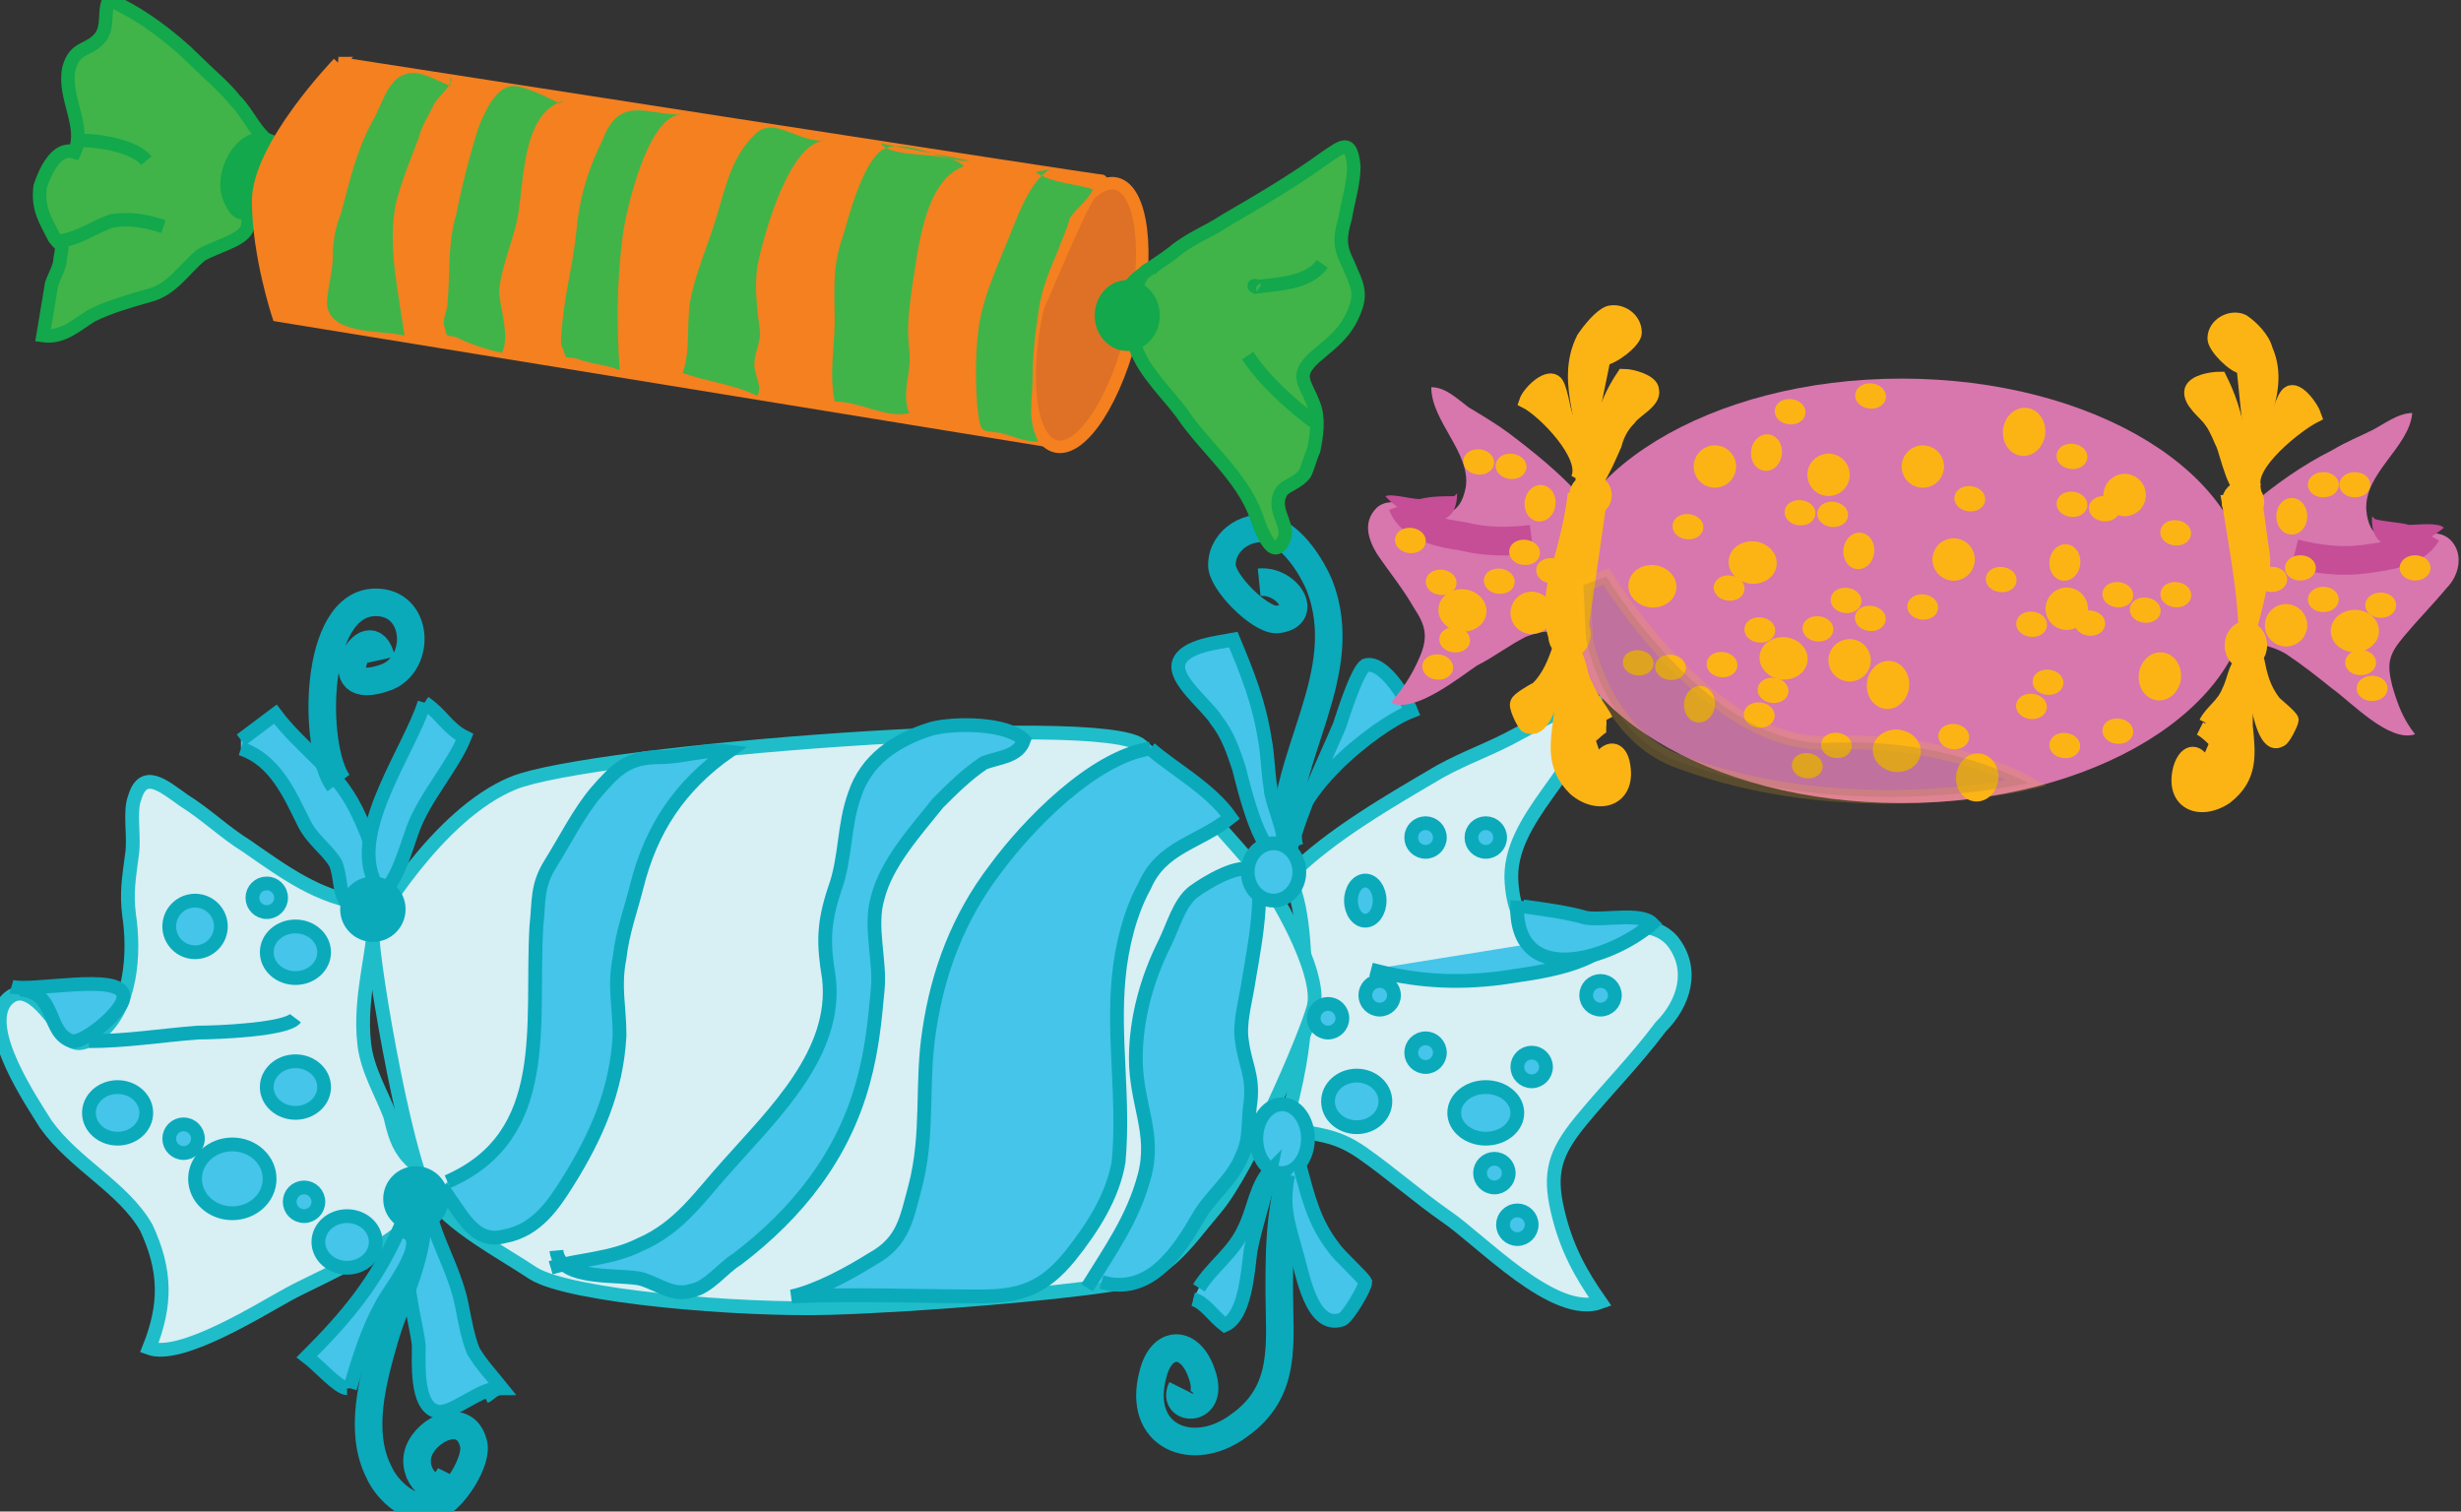 <svg xmlns="http://www.w3.org/2000/svg" version="1.0" viewBox="0 0 85.8 52.7"><rect x="0" y="0" width="85.8" height="52.7" fill="#333333" stroke="none"/><switch><g><path fill="#D8EFF4" stroke="#1FBDC9" stroke-width=".48" d="M12.7 31.5c-1.6-.2-2.8-1.1-4.1-2-.8-.5-1.4-1.1-2.2-1.6-.7-.5-1.4-1.1-1.7-.1-.2.5 0 1.4-.1 2-.1.8-.2 1.3-.1 2.1.2 1.3.1 3.3-1.1 4.2-.9.6-1 .1-1.5-.5-.4-.5-1.1-1.4-1.7-.7-.8 1 .9 3.5 1.4 4.3 1 1.4 2.7 2.2 3.5 3.6.7 1.5.7 2.7.1 4.2 1.1.4 3.8-1.3 4.9-1.9 1.1-.6 5-2.2 4.9-3.7 0-.4-.7-.9-.9-1.2-.3-.4-.4-.9-.5-1.3-.3-.8-.8-1.6-.9-2.5-.2-1.7.4-3.3.4-4.9m31.9-1c1.4-1.4 3.5-2.6 5.2-3.6.9-.5 1.8-.8 2.7-1.3.8-.4 1.7-1.1 2.7-1.1-.3 2.3-3.1 4-2.9 6.3.3 3.8 4.1.3 5.6 2 .8 1 .4 2.2-.4 3C57 37 56 38 55.1 39.1c-.9 1.1-1.1 1.8-.8 3.1.3 1.3.8 2.2 1.5 3.2-1.6.6-4.2-2.2-5.4-3-1-.7-1.9-1.5-2.9-2.2-1-.7-1.6-.6-2.7-.9.4-1.5.7-2.8.7-4.4 0-1.2 0-3.1-.5-4.2"/><path fill="#D8EFF4" stroke="#1FBDC9" stroke-width=".48" d="M13 32.3s2.2-3.9 4.9-5 20.6-2.5 21.9-1.3c1.3 1.2 3.4 3.6 4 4.3.6.7 2.3 3.6 2 4.8-.3 1.1-2.3 5.7-3.4 7-1.1 1.3-1.8 2.5-3.7 2.7-1.9.3-6.5.7-9.7.8-3.2.1-9.1-.4-10.4-1.2-1.2-.8-2.8-1.6-3.7-2.8-.8-1.3-2.1-9-1.9-9.3z"/><path fill="#44C5E9" stroke="#0AAABB" stroke-width=".48" d="M37.9 44.9c.8-1.3 1.6-2.4 2-3.9.4-1.5-.3-2.5-.3-4.1 0-1.4.4-2.8 1-4 .3-.6.5-1.4 1-1.8.4-.3 1.7-1.1 2.1-.7.5.5-.1 3.3-.2 4-.1.6-.3 1.3-.2 1.9.1.8.4 1.2.3 2.1-.1.6 0 1.3-.3 1.9-.3.8-1.1 1.4-1.5 2.1-.7 1.2-1.7 2.8-3.4 2.3"/><path fill="#44C5E9" stroke="#0AAABB" stroke-width=".48" d="M40.1 26.1c-2 .3-4.3 2.7-5.4 4.2-1.3 1.7-2 3.6-2.3 5.6-.3 1.9 0 3.6-.5 5.5-.3 1.1-.4 1.9-1.5 2.5-.8.5-1.9 1.1-2.8 1.3 2.2-.1 4.4 0 6.6 0 1.4 0 2.2-.3 3.1-1.4.8-1 1.5-2.1 1.7-3.3.2-2.2-.2-4.3 0-6.4.1-1.1.4-2.3.9-3.2.6-1.4 1.9-1.5 3-2.4-.7-1-2-1.7-2.8-2.4M19.2 44.2c1-.3 2.1-.3 3.1-.8 1.4-.6 2.1-1.7 3.1-2.8 1.6-1.8 3.8-3.9 3.5-6.5-.2-1.2-.2-1.9.2-3.1.4-1.1.3-2.2.7-3.3.4-1.2 1.4-1.9 2.7-2.3.8-.2 2.6-.2 3.2.4-.2.6-.9.6-1.4.8-.6.4-1.1.9-1.6 1.4-.8 1-1.8 2.1-2.1 3.3-.3 1 .1 2.2 0 3.2-.1 1.1-.2 2.1-.5 3.2-.7 2.6-2.3 4.6-4.4 6.2-.5.3-1 1-1.6 1.1-.6.2-1.1-.2-1.7-.4-.7-.2-2.9.1-3-1m-3.8-2.4c3.7-1.6 2.9-5.5 3.1-8.9.1-.9 0-1.4.5-2.2.5-.8 1-1.8 1.6-2.5.7-.8 1.1-1.2 2.2-1.2.8 0 1.6-.3 2.4-.2-1.7 1.2-2.7 2.7-3.2 4.7-.2.8-.5 1.6-.6 2.5-.2 1 0 1.7 0 2.7-.1 1.9-.8 3.5-1.8 5.1-.5.8-1.1 1.7-2.2 1.9-1.1.3-1.5-.8-2.2-1.7m-7-15.6l1.2-.9c.9 1.2 2.1 1.9 2.8 3.3.5 1 1.4 3.1-.3 3.3-.3-.4-.2-.9-.4-1.4-.3-.5-.8-.8-1.1-1.4-.5-1-1-2.2-2.2-2.6"/><path fill="#44C5E9" stroke="#0AAABB" stroke-width=".48" d="M14.8 24.5c-.5 1.6-2.5 4.3-1.8 6.1.5 1.4 1.2-1.2 1.4-1.7.4-1.1 1.4-2.2 1.8-3.2-.6-.3-.8-.8-1.4-1.2"/><path fill="none" stroke="#0AAABB" stroke-width=".961" d="M13.3 23c-.4-1.8-2.2 1.5.2.6 1.2-.5 1.1-2.6-.4-2.6-2.2 0-2.2 5.1-1.3 6.3"/><circle cx="13" cy="31.7" r=".9" fill="#0AAABB" stroke="#0AAABB" stroke-width=".48"/><circle cx="14.5" cy="41.8" r=".9" fill="#0AAABB" stroke="#0AAABB" stroke-width=".48"/><path fill="#44C5E9" stroke="#0AAABB" stroke-width=".48" d="M17.5 48.4c-.7-.1-1.8 1-2.3.8-.7-.2-.6-1.7-.6-2.3-.1-1-1.1-4.1.5-4.2.3.9.8 1.8 1 2.8.1.5.2 1.1.4 1.6.3.5.6.8 1 1.3-.3 0-.4.2-.6.3m-6.6-13.2c-.3.4-2.7.5-3.4.5-1.3.1-2.5.3-3.8.3m53.4-3.9c-.7 1.3-2.9 1.5-4.2 1.7-1.6.2-3 .1-4.5-.3"/><circle cx="6.8" cy="32.3" r=".9" fill="#44C5E9" stroke="#0AAABB" stroke-width=".48"/><ellipse cx="8.1" cy="41.1" fill="#44C5E9" stroke="#0AAABB" stroke-width=".48" rx="1.3" ry="1.2"/><ellipse cx="10.3" cy="37.9" fill="#44C5E9" stroke="#0AAABB" stroke-width=".48" rx="1" ry=".9"/><path fill="none" stroke="#0AAABB" stroke-width=".961" d="M15.7 51.4c-.5 1-1.4 0-1.1-.8.3-.8 1.6-1.4 1.9-.3.2.6-.7 2-1.3 2.2-.8.3-1.7-.5-2-1.2-.7-1.4-.2-3.2.2-4.6.4-1.4 1.4-3.3 1.1-4.6m26.7 6.3c-.4.8 1.2.9.7-.5-.4-1.2-1.4-1.2-1.7 0-.6 2.2 1.4 3 3 1.8 1.7-1.2 1.4-2.9 1.4-4.7 0-.9 0-1.6.1-2.5.1-.8.3-1.7.3-2.5m-.2-10.5c-.1-3.2 2.4-6 1.2-9.1-.3-.7-.9-1.6-1.6-1.9-.8-.3-1.8.3-1.8 1.2 0 .6 1.3 1.9 1.9 1.9 1.2-.1.4-1.4-.6-1.3"/><ellipse cx="10.3" cy="33.2" fill="#44C5E9" stroke="#0AAABB" stroke-width=".48" rx="1" ry=".9"/><ellipse cx="4.1" cy="38.8" fill="#44C5E9" stroke="#0AAABB" stroke-width=".48" rx="1" ry=".9"/><path fill="#44C5E9" stroke="#0AAABB" stroke-width=".48" d="M.4 34.4c.7.2 3.8-.5 3.9.3.1.5-1.4 1.7-1.8 1.6-.9-.3-.5-1.7-1.8-1.8m52.4-2.9c.7.1 1.5.2 2.2.4.6.1 1.9-.2 2.3.2-1.5 1.3-4.9 2.3-4.7-.8m-7.7-1.9c-.5-1.6 2.7-4.2 4-4.7-.2-.5-1-1.8-1.6-1.6-.3.2-.8 1.8-.9 2.1-.6 1.4-1.3 2.8-1.7 4.3m-2.6-4.5c-.3-.5-1.5-1.4-1.3-2 .2-.6 1.4-.7 1.9-.8.5 1.2.9 2.2 1.1 3.5.1.5.1 1.1.2 1.7 0 .4.6 1.7.4 1.9-.6 1.2-1.4-2.2-1.5-2.6-.2-.6-.4-1.2-.8-1.7z"/><ellipse cx="44.4" cy="30.4" fill="#44C5E9" stroke="#0AAABB" stroke-width=".48" rx=".9" ry="1"/><ellipse cx="44.7" cy="39.7" fill="#44C5E9" stroke="#0AAABB" stroke-width=".48" rx=".9" ry="1.2"/><path fill="#44C5E9" stroke="#0AAABB" stroke-width=".48" d="M12.1 48.4c-.3 0-1-.8-1.4-1.1 1.4-1.4 2.4-2.6 3.2-4.4 1.3.1-.3 2-.6 2.6-.5.9-.8 1.9-1.1 2.9m29.4-3.1c.4.1.7.6 1.1.9.7-.3.8-1.8.9-2.6.2-1 .5-1.8.7-2.8-.5.5-.6 1.4-.9 2-.4.9-1.1 1.3-1.6 2.1m3.1-3.8V41c-.2 1.1 0 1.6.3 2.7.2.6.5 2.7 1.6 2.3.2-.1.8-1.1.8-1.3-.1-.2-.9-.9-1.1-1.2-.7-.9-.9-1.8-1.2-2.9"/><ellipse cx="12.1" cy="43.3" fill="#44C5E9" stroke="#0AAABB" stroke-width=".48" rx="1" ry=".9"/><circle cx="10.6" cy="41.9" r=".5" fill="#44C5E9" stroke="#0AAABB" stroke-width=".48"/><circle cx="6.4" cy="39.7" r=".5" fill="#44C5E9" stroke="#0AAABB" stroke-width=".48"/><circle cx="9.3" cy="31.3" r=".5" fill="#44C5E9" stroke="#0AAABB" stroke-width=".48"/><circle cx="48.1" cy="34.7" r=".5" fill="#44C5E9" stroke="#0AAABB" stroke-width=".48"/><circle cx="51.8" cy="29.2" r=".5" fill="#44C5E9" stroke="#0AAABB" stroke-width=".48"/><circle cx="49.7" cy="29.2" r=".5" fill="#44C5E9" stroke="#0AAABB" stroke-width=".48"/><circle cx="52.1" cy="40.9" r=".5" fill="#44C5E9" stroke="#0AAABB" stroke-width=".48"/><circle cx="53.4" cy="37.2" r=".5" fill="#44C5E9" stroke="#0AAABB" stroke-width=".48"/><circle cx="46.3" cy="35.5" r=".5" fill="#44C5E9" stroke="#0AAABB" stroke-width=".48"/><circle cx="49.7" cy="36.7" r=".5" fill="#44C5E9" stroke="#0AAABB" stroke-width=".48"/><circle cx="52.9" cy="42.7" r=".5" fill="#44C5E9" stroke="#0AAABB" stroke-width=".48"/><ellipse cx="51.8" cy="38.8" fill="#44C5E9" stroke="#0AAABB" stroke-width=".48" rx="1.1" ry=".9"/><ellipse cx="47.3" cy="38.4" fill="#44C5E9" stroke="#0AAABB" stroke-width=".48" rx="1" ry=".9"/><circle cx="55.8" cy="34.7" r=".5" fill="#44C5E9" stroke="#0AAABB" stroke-width=".48"/><ellipse cx="47.6" cy="31.4" fill="#44C5E9" stroke="#0AAABB" stroke-width=".48" rx=".5" ry=".7"/><ellipse cx="37.8" cy="11" fill="#DF7126" stroke="#F48020" stroke-width=".435" rx="1.7" ry="4.7" transform="rotate(-167.074 37.83 10.988)"/><path fill="#40B449" stroke="#12A84B" stroke-width=".47" d="M9.6 4.9v.2c-.7-.4-.9-1.1-1.4-1.6-.4-.5-.9-.9-1.4-1.4-.8-.8-2-1.7-3-2.1-.2.4 0 .9-.3 1.3-.4.5-.9.3-1.1 1.1-.2 1 .6 2 .2 2.9-.6-.2-1 .6-1.2 1.2-.1.8.2 1.2.5 1.8.3.4.3.1.2.7 0 .3-.2.6-.3.9l-.3 1.8c.7.1 1.2-.4 1.7-.7.6-.3 1.3-.5 2-.7.8-.2 1.2-.9 1.8-1.4.5-.3 1.4-.5 1.6-.9.1-.2 0-.5.1-.7.1-.3.3-.6.5-.9.3-.6.4-.9.4-1.5m29.7 5.2c.3-.5 1.1-.9 1.6-1.3.6-.5 1.2-.7 1.8-1.1 1.2-.7 2.4-1.4 3.5-2.2.6-.4.9-.7 1 .3 0 .6-.2 1.2-.3 1.8-.2.7-.2 1 .1 1.6.3.7.5 1 .2 1.7s-.7 1-1.3 1.5c-.8.7-.4.9-.1 1.7.2.5.1 1.1 0 1.6-.1.2-.2.6-.3.8-.2.3-.6.4-.8.6-.4.6.2 1.1.1 1.6-.4 1.1-.9-.4-1-.7-.5-1.4-1.8-2.4-2.6-3.6-.6-.8-1.6-1.7-1.7-2.7 0-.3 0-.8.1-1.2 0-.5.1-1.1.7-1.2M5.1 5.6c-.4-.5-1.6-.7-2.2-.7"/><path fill="#40B449" stroke="#12A84B" stroke-width=".47" d="M5.7 7.9c-.6-.2-1.2-.3-1.8-.2-.6.2-1.1.6-1.8.7"/><path fill="#12A84B" stroke="#12A84B" stroke-width=".47" d="M9.7 5.1c-1-.9-2.1.8-1.7 1.8.7 1.7 1.3-1.3 1.5-1.7"/><path fill="#40B449" stroke="#12A84B" stroke-width=".47" d="M43.8 10c-.1 0-.1-.1 0 0 .7-.1 1.8-.1 2.3-.8m-.3 5.5c-.8-.6-1.7-1.4-2.3-2.3"/><path fill="#F48020" stroke="#F48020" stroke-width=".435" d="M11.8 2.2S9 5.1 9 7s.7 4 .7 4l26.4 4.3s-.8-2.6 0-4.4c.8-1.8 1.9-4.6 2.3-4.6.4.1-26.6-4.1-26.6-4.1z"/><path fill="#40B449" d="M36.1 6c.6.4 1.4.4 2 .6-.1.3-.6.7-.8 1-.1.4-.3.8-.4 1.1-.3.7-.6 1.4-.7 2.2-.1.7-.2 1.4-.2 2.2 0 .9-.2 1.5.2 2.3-.5 0-.9-.2-1.3-.3-.7-.1-.7 0-.8-.7-.1-.8-.1-2 0-2.8.1-1 .5-1.9.9-2.9.4-.9.8-2.3 1.6-2.8M30.7 5c.5.6 2.4.2 2.9.8-1.4.5-1.6 3-1.8 4.2-.1.8-.2 1.3-.1 2.2.1.8-.3 1.5 0 2.2-.8.2-1.7-.4-2.6-.4-.2-1 0-1.9 0-2.8 0-1.1-.1-1.9.3-3 .2-.7.7-2.6 1.4-3 .8-.4 2.2.5 3 .4m-5-.7c-1.3 0-2.2 3.4-2.4 4.4-.1.8 0 1.5.1 2.3 0 .4-.2.7-.2 1.1 0 .4.3.8.1 1.1-.8-.4-1.8-.5-2.6-.8.3-.8.1-1.8.3-2.7.2-.9.6-1.8.9-2.8.3-1 .5-2 1.3-2.8.7-.7 1.5.3 2.5.2m-5-.9c-1.2-.1-2 3.4-2.1 4.3-.2 1.6-.2 3-.1 4.6-.5-.2-1-.2-1.5-.4-.5-.1-.3.1-.5-.4-.1-.2 0-.6 0-.8.1-1.1.4-2.2.5-3.3.1-1.1.4-2.1.9-3.1.6-1.6 1.5-.9 2.8-.9m-4.1-.5c-1.6.4-1.4 3.1-1.7 4.3-.2.8-.5 1.5-.6 2.3 0 .6.4 1.6.1 2.2-.5-.1-1.1-.3-1.5-.5-.4-.2-.4.1-.5-.4-.1-.2.1-.6.1-.8.1-1.1 0-2.1.3-3.1.2-1 .5-2.2.8-3.1.2-.5.6-1.4 1.2-1.4.4 0 1.2.4 1.6.6m-3.8-.9c.2.2-.5.7-.6 1-.2.4-.4.7-.5 1.1-.3.8-.6 1.5-.8 2.3-.3 1.5.1 3.1.3 4.6-.8-.2-2.6 0-2.7-1.1 0-.5.2-1.1.2-1.6 0-.6.1-1.1.3-1.6.3-1.1.5-2.1 1.1-3.2.3-.5.5-1.4 1.1-1.6.5-.2 1.1.2 1.6.4"/><ellipse cx="39.3" cy="11" fill="#12A84B" stroke="#12A84B" stroke-width=".47" rx=".9" ry="1"/><ellipse cx="66.3" cy="20.6" fill="#D876AE" rx="12.1" ry="7.4"/><path fill="#D876AE" d="M78.5 17.6c.8-.7 1.8-1.4 2.8-1.9.5-.3 1-.5 1.4-.7.4-.2.9-.6 1.4-.6-.1 1.2-1.7 2.1-1.6 3.4.2 2 2.2.1 3 1.1.4.5.2 1.2-.2 1.6-.5.6-1 1.1-1.5 1.7-.5.6-.6.9-.4 1.7.2.7.4 1.2.8 1.7-.9.3-2.2-1.1-2.9-1.6-.5-.4-1-.8-1.6-1.2-.5-.3-.9-.3-1.4-.5.2-.8.4-1.5.4-2.3 0-.7 0-1.6-.3-2.2"/><path fill="none" stroke="#C54E97" d="M84.6 18.6c-.4.7-1.5.8-2.2.9-.8.1-1.6 0-2.4-.2"/><path fill="#FCB415" stroke="#FCB415" stroke-width=".48" d="M76.5 27.1c-.2.4.6.5.4-.3-.2-.7-.7-.7-.9 0-.3 1.2.7 1.6 1.6 1 .9-.7.8-1.5.7-2.5V24c0-.4.2-.9.1-1.3m0-5.7c-.1-1.7 1.3-3.2.6-4.8-.1-.4-.5-.8-.8-1-.4-.2-1 .1-1 .6 0 .3.7 1 1 1 .6 0 .2-.8-.3-.7"/><path fill="#C54E97" d="M82.8 18.1c.4.1.8.1 1.2.2.3 0 1-.1 1.2.1-.8.7-2.6 1.2-2.5-.4"/><path fill="#FCB415" stroke="#FCB415" stroke-width=".48" d="M78.6 17c-.3-.8 1.5-2.2 2.1-2.5-.1-.3-.6-1-.9-.8-.2.1-.4.9-.5 1.1-.3.7-.7 1.5-.9 2.3m-1.3-2.4c-.2-.3-.8-.7-.7-1.1.1-.3.7-.4 1-.4.3.6.5 1.2.6 1.8.1.3.1.6.1.9 0 .2.3.9.2 1-.3.6-.7-1.2-.8-1.4-.1-.2-.2-.5-.4-.8z"/><circle cx="78.2" cy="17.5" r=".5" fill="#FCB415" stroke="#FCB415" stroke-width=".48"/><ellipse cx="78.3" cy="22.5" fill="#FCB415" stroke="#FCB415" stroke-width=".48" rx=".5" ry=".6"/><path fill="#FCB415" stroke="#FCB415" stroke-width=".48" d="M76.7 25.4c.2.1.4.3.6.5.4-.2.4-1 .5-1.4.1-.5.3-1 .4-1.5-.3.3-.3.7-.5 1.1-.2.5-.6.7-.8 1.1m1.6-2c0-.1 0-.1 0 0-.1.5 0 .8.2 1.4.1.3.3 1.5.8 1.2.1 0 .4-.6.4-.7 0-.1-.5-.5-.6-.6-.4-.5-.5-1-.6-1.5"/><ellipse cx="80.2" cy="19.8" fill="#FCB415" stroke="#FCB415" stroke-width=".48" rx=".3" ry=".2"/><ellipse cx="82.1" cy="16.9" fill="#FCB415" stroke="#FCB415" stroke-width=".48" rx=".3" ry=".2"/><ellipse cx="81" cy="16.9" fill="#FCB415" stroke="#FCB415" stroke-width=".48" rx=".3" ry=".2"/><ellipse cx="82.3" cy="23.1" fill="#FCB415" stroke="#FCB415" stroke-width=".48" rx=".3" ry=".2"/><ellipse cx="83" cy="21.1" fill="#FCB415" stroke="#FCB415" stroke-width=".48" rx=".3" ry=".2"/><ellipse cx="79.2" cy="20.2" fill="#FCB415" stroke="#FCB415" stroke-width=".48" rx=".3" ry=".2"/><ellipse cx="81" cy="20.9" fill="#FCB415" stroke="#FCB415" stroke-width=".48" rx=".3" ry=".2"/><ellipse cx="82.7" cy="24" fill="#FCB415" stroke="#FCB415" stroke-width=".48" rx=".3" ry=".2"/><ellipse cx="82.1" cy="22" fill="#FCB415" stroke="#FCB415" stroke-width=".48" rx=".6" ry=".5"/><circle cx="79.7" cy="21.8" r=".5" fill="#FCB415" stroke="#FCB415" stroke-width=".48"/><ellipse cx="84.2" cy="19.8" fill="#FCB415" stroke="#FCB415" stroke-width=".48" rx=".3" ry=".2"/><ellipse cx="79.9" cy="18" fill="#FCB415" stroke="#FCB415" stroke-width=".48" rx=".3" ry=".4"/><path fill="#D876AE" d="M55.1 17.3c-.7-.8-1.7-1.6-2.5-2.2-.4-.3-.9-.6-1.4-.9-.4-.3-.8-.7-1.3-.7 0 1.2 1.4 2.3 1.2 3.5-.4 2-2.2-.1-3.1.7-.5.5-.3 1.1 0 1.6.4.6.9 1.2 1.3 1.9.4.6.5 1 .2 1.7s-.6 1.1-1 1.6c.8.4 2.4-.9 3-1.3.6-.3 1.1-.7 1.7-1 .5-.2.8-.2 1.4-.2-.1-.8-.2-1.5-.1-2.3.1-.7.2-1.6.5-2.2"/><path fill="none" stroke="#C54E97" d="M48.9 17.6c.3.8 1.4 1 2.1 1.1.8.2 1.6.2 2.4.1"/><path fill="#FCB415" stroke="#FCB415" stroke-width=".48" d="M56 26.9c.1.4-.7.4-.3-.3.3-.6.8-.6.9.1.2 1.2-.9 1.5-1.7.8-.8-.8-.6-1.6-.5-2.5.1-.5.1-.9.1-1.3s-.1-.9 0-1.3m.8-5.7c.2-1.7-.9-3.3-.1-4.9.2-.3.6-.8.9-.9.4-.1.9.2.9.7 0 .3-.8.9-1.1.9-.6-.1-.1-.8.4-.7"/><path fill="#C54E97" d="M50.7 17.3c-.4 0-.8 0-1.2.1-.3 0-1-.2-1.2-.1.7.8 2.5 1.5 2.5-.1"/><path fill="#FCB415" stroke="#FCB415" stroke-width=".48" d="M55 16.7c.4-.8-1.2-2.4-1.8-2.7.1-.3.7-.9 1-.7.2.1.3 1 .4 1.2.3.8.5 1.6.6 2.4m1.6-2.3c.2-.3.9-.6.8-1 0-.3-.7-.5-1-.5-.4.6-.6 1.1-.8 1.8-.1.3-.1.6-.2.9 0 .2-.4.9-.3 1 .2.7.9-1.1 1-1.3.1-.4.3-.7.5-.9z"/><circle cx="55.4" cy="17.3" r=".5" fill="#FCB415" stroke="#FCB415" stroke-width=".48" transform="rotate(-173.483 55.426 17.28)"/><ellipse cx="54.7" cy="22.2" fill="#FCB415" stroke="#FCB415" stroke-width=".48" rx=".5" ry=".6" transform="rotate(-173.483 54.706 22.158)"/><path fill="#FCB415" stroke="#FCB415" stroke-width=".48" d="M56 25.3c-.2 0-.4.3-.6.4-.4-.2-.3-1-.3-1.4-.1-.5-.2-1-.2-1.5.2.3.2.8.4 1.1.2.5.5.8.7 1.2m-1.5-2.2c0-.2 0-.2 0 0 0 .5-.1.8-.3 1.3-.2.3-.4 1.4-1 1.1-.1-.1-.4-.7-.3-.8 0-.1.5-.4.7-.5.4-.4.6-.9.8-1.5"/><ellipse cx="53.2" cy="19.3" fill="#FCB415" stroke="#FCB415" stroke-width=".48" rx=".3" ry=".2" transform="rotate(-173.477 53.175 19.28)"/><ellipse cx="51.6" cy="16.2" fill="#FCB415" stroke="#FCB415" stroke-width=".48" rx=".3" ry=".2" transform="rotate(-173.464 51.574 16.154)"/><ellipse cx="52.7" cy="16.3" fill="#FCB415" stroke="#FCB415" stroke-width=".48" rx=".3" ry=".2" transform="rotate(-173.464 52.69 16.28)"/><ellipse cx="50.7" cy="22.4" fill="#FCB415" stroke="#FCB415" stroke-width=".48" rx=".3" ry=".2" transform="rotate(-173.464 50.705 22.353)"/><ellipse cx="50.2" cy="20.3" fill="#FCB415" stroke="#FCB415" stroke-width=".48" rx=".3" ry=".2" transform="rotate(-173.514 50.222 20.3)"/><ellipse cx="54.1" cy="19.8" fill="#FCB415" stroke="#FCB415" stroke-width=".48" rx=".3" ry=".2" transform="rotate(-173.514 54.1 19.85)"/><ellipse cx="52.2" cy="20.3" fill="#FCB415" stroke="#FCB415" stroke-width=".48" rx=".3" ry=".2" transform="rotate(-173.514 52.234 20.28)"/><ellipse cx="50.2" cy="23.2" fill="#FCB415" stroke="#FCB415" stroke-width=".48" rx=".3" ry=".2" transform="rotate(-173.514 50.164 23.23)"/><ellipse cx="51" cy="21.2" fill="#FCB415" stroke="#FCB415" stroke-width=".48" rx=".6" ry=".5" transform="rotate(-173.5 50.996 21.242)"/><circle cx="53.4" cy="21.3" r=".5" fill="#FCB415" stroke="#FCB415" stroke-width=".48" transform="rotate(-173.464 53.402 21.334)"/><ellipse cx="49.1" cy="18.8" fill="#FCB415" stroke="#FCB415" stroke-width=".48" rx=".3" ry=".2" transform="rotate(-173.514 49.137 18.82)"/><ellipse cx="53.6" cy="17.6" fill="#FCB415" stroke="#FCB415" stroke-width=".48" rx=".3" ry=".4" transform="rotate(-173.514 53.645 17.57)"/><path fill="#FCB415" stroke="#FCB415" stroke-width=".48" d="M54.9 17.2s-.1 1.1-.6 2.7c-.4 1.5-.1 2.2-.1 2.2l.9.1.7-4.9-.9-.1zm22.8.3s.4 2.3.5 3.3c.1 1 .1 1.6.1 1.6s.7-2.3.6-3c-.1-.7-.3-2.2-.3-2.2l-.9.3z"/><g fill="#FCB415" stroke="#FCB415" stroke-width=".48"><ellipse cx="65.9" cy="23.8" rx=".5" ry=".6" transform="rotate(-173.5 65.864 23.842)"/><ellipse cx="64.3" cy="21" rx=".3" ry=".2" transform="rotate(-173.514 64.328 20.965)"/><ellipse cx="62.7" cy="17.8" rx=".3" ry=".2" transform="rotate(-173.464 62.73 17.837)"/><ellipse cx="63.8" cy="18" rx=".3" ry=".2" transform="rotate(-173.464 63.845 17.964)"/><ellipse cx="61.9" cy="24" rx=".3" ry=".2" transform="rotate(-173.464 61.86 24.037)"/><ellipse cx="61.4" cy="22" rx=".3" ry=".2" transform="rotate(-173.514 61.376 21.983)"/><ellipse cx="65.3" cy="21.5" rx=".3" ry=".2" transform="rotate(-173.514 65.255 21.533)"/><ellipse cx="63.4" cy="22" rx=".3" ry=".2" transform="rotate(-173.514 63.388 21.963)"/><ellipse cx="61.3" cy="24.9" rx=".3" ry=".2" transform="rotate(-173.514 61.318 24.914)"/><ellipse cx="62.1" cy="22.9" rx=".6" ry=".5" transform="rotate(-173.495 62.143 22.924)"/><circle cx="64.6" cy="23" r=".5" transform="rotate(-173.49 64.543 23.014)"/><ellipse cx="60.3" cy="20.5" rx=".3" ry=".2" transform="rotate(-173.464 60.292 20.502)"/><ellipse cx="64.8" cy="19.3" rx=".3" ry=".4" transform="rotate(-173.514 64.8 19.253)"/></g><ellipse cx="75.4" cy="23.6" fill="#FCB415" stroke="#FCB415" stroke-width=".48" rx=".5" ry=".6" transform="rotate(-173.483 75.35 23.594)"/><ellipse cx="73.8" cy="20.7" fill="#FCB415" stroke="#FCB415" stroke-width=".48" rx=".3" ry=".2" transform="rotate(-173.514 73.818 20.716)"/><ellipse cx="72.2" cy="17.6" fill="#FCB415" stroke="#FCB415" stroke-width=".48" rx=".3" ry=".2" transform="rotate(-173.514 72.218 17.59)"/><ellipse cx="73.3" cy="17.7" fill="#FCB415" stroke="#FCB415" stroke-width=".48" rx=".3" ry=".2" transform="rotate(-173.514 73.334 17.716)"/><ellipse cx="71.3" cy="23.8" fill="#FCB415" stroke="#FCB415" stroke-width=".48" rx=".3" ry=".2" transform="rotate(-173.514 71.35 23.79)"/><ellipse cx="70.9" cy="21.7" fill="#FCB415" stroke="#FCB415" stroke-width=".48" rx=".3" ry=".2" transform="rotate(-173.464 70.867 21.734)"/><ellipse cx="74.7" cy="21.3" fill="#FCB415" stroke="#FCB415" stroke-width=".48" rx=".3" ry=".2" transform="rotate(-173.514 74.745 21.284)"/><ellipse cx="72.9" cy="21.7" fill="#FCB415" stroke="#FCB415" stroke-width=".48" rx=".3" ry=".2" transform="rotate(-173.464 72.88 21.713)"/><ellipse cx="70.8" cy="24.7" fill="#FCB415" stroke="#FCB415" stroke-width=".48" rx=".3" ry=".2" transform="rotate(-173.464 70.81 24.664)"/><ellipse cx="57.6" cy="20.5" fill="#FCB415" stroke="#FCB415" stroke-width=".48" rx=".6" ry=".5" transform="rotate(-173.477 57.603 20.47)"/><circle cx="68.2" cy="19.5" r=".5" fill="#FCB415" stroke="#FCB415" stroke-width=".48" transform="rotate(-173.464 68.156 19.506)"/><ellipse cx="69.8" cy="20.3" fill="#FCB415" stroke="#FCB415" stroke-width=".48" rx=".3" ry=".2" transform="rotate(-173.464 69.782 20.254)"/><ellipse cx="71.9" cy="19.6" fill="#FCB415" stroke="#FCB415" stroke-width=".48" rx=".3" ry=".4" transform="rotate(-173.464 71.945 19.603)"/><ellipse cx="70.5" cy="15" fill="#FCB415" stroke="#FCB415" stroke-width=".48" rx=".5" ry=".6" transform="rotate(-173.477 70.536 15.026)"/><ellipse cx="68.6" cy="17.3" fill="#FCB415" stroke="#FCB415" stroke-width=".48" rx=".3" ry=".2" transform="rotate(-173.477 68.64 17.342)"/><ellipse cx="64" cy="25.9" fill="#FCB415" stroke="#FCB415" stroke-width=".48" rx=".3" ry=".2" transform="rotate(-173.464 64.015 25.943)"/><ellipse cx="68.2" cy="25.7" fill="#FCB415" stroke="#FCB415" stroke-width=".48" rx=".3" ry=".2" transform="rotate(-173.464 68.157 25.693)"/><ellipse cx="75.8" cy="20.7" fill="#FCB415" stroke="#FCB415" stroke-width=".48" rx=".3" ry=".2" transform="rotate(-173.464 75.83 20.715)"/><ellipse cx="71.9" cy="25.9" fill="#FCB415" stroke="#FCB415" stroke-width=".48" rx=".3" ry=".2" transform="rotate(-173.514 71.945 25.944)"/><ellipse cx="58.8" cy="18.4" fill="#FCB415" stroke="#FCB415" stroke-width=".48" rx=".3" ry=".2" transform="rotate(-173.514 58.823 18.38)"/><ellipse cx="67" cy="21.1" fill="#FCB415" stroke="#FCB415" stroke-width=".48" rx=".3" ry=".2" transform="rotate(-173.464 67.018 21.13)"/><ellipse cx="65.3" cy="13.9" fill="#FCB415" stroke="#FCB415" stroke-width=".48" rx=".3" ry=".2" transform="rotate(-173.514 65.255 13.856)"/><ellipse cx="66.2" cy="26.2" fill="#FCB415" stroke="#FCB415" stroke-width=".48" rx=".6" ry=".5" transform="rotate(-173.495 66.164 26.19)"/><circle cx="67" cy="16.3" r=".5" fill="#FCB415" stroke="#FCB415" stroke-width=".48" transform="rotate(-173.464 67.018 16.282)"/><ellipse cx="60" cy="23.2" fill="#FCB415" stroke="#FCB415" stroke-width=".48" rx=".3" ry=".2" transform="rotate(-173.514 60.017 23.185)"/><ellipse cx="61.6" cy="15.8" fill="#FCB415" stroke="#FCB415" stroke-width=".48" rx=".3" ry=".4" transform="rotate(-173.514 61.593 15.79)"/><circle cx="72.1" cy="21.2" r=".5" fill="#FCB415" stroke="#FCB415" stroke-width=".48" transform="rotate(-173.514 72.078 21.213)"/><circle cx="59.7" cy="16.3" r=".5" fill="#FCB415" stroke="#FCB415" stroke-width=".48" transform="rotate(-173.464 59.743 16.28)"/><circle cx="74.1" cy="17.3" r=".5" fill="#FCB415" stroke="#FCB415" stroke-width=".48" transform="rotate(-173.495 74.086 17.28)"/><ellipse cx="68.9" cy="27.1" fill="#FCB415" stroke="#FCB415" stroke-width=".48" rx=".5" ry=".6" transform="rotate(-173.5 68.917 27.102)"/><ellipse cx="62.5" cy="14.4" fill="#FCB415" stroke="#FCB415" stroke-width=".48" rx=".3" ry=".2" transform="rotate(-173.514 62.454 14.38)"/><ellipse cx="57.2" cy="23.2" fill="#FCB415" stroke="#FCB415" stroke-width=".48" rx=".3" ry=".2" transform="rotate(-173.464 57.154 23.157)"/><ellipse cx="58.3" cy="23.3" fill="#FCB415" stroke="#FCB415" stroke-width=".48" rx=".3" ry=".2" transform="rotate(-173.464 58.27 23.285)"/><ellipse cx="73.8" cy="25.4" fill="#FCB415" stroke="#FCB415" stroke-width=".48" rx=".3" ry=".2" transform="rotate(-173.464 73.82 25.445)"/><ellipse cx="55.8" cy="27.3" fill="#FCB415" stroke="#FCB415" stroke-width=".48" rx=".3" ry=".2" transform="rotate(-173.514 55.8 27.304)"/><ellipse cx="63" cy="26.7" fill="#FCB415" stroke="#FCB415" stroke-width=".48" rx=".3" ry=".2" transform="rotate(-173.552 63.004 26.698)"/><ellipse cx="72.2" cy="15.9" fill="#FCB415" stroke="#FCB415" stroke-width=".48" rx=".3" ry=".2" transform="rotate(-173.514 72.218 15.905)"/><ellipse cx="75.8" cy="18.5" fill="#FCB415" stroke="#FCB415" stroke-width=".48" rx=".3" ry=".2" transform="rotate(-173.514 75.828 18.537)"/><ellipse cx="61.1" cy="19.6" fill="#FCB415" stroke="#FCB415" stroke-width=".48" rx=".6" ry=".5" transform="rotate(-173.477 61.103 19.606)"/><circle cx="63.7" cy="16.5" r=".5" fill="#FCB415" stroke="#FCB415" stroke-width=".48" transform="rotate(-173.49 63.727 16.526)"/><ellipse cx="54.7" cy="25.8" fill="#FCB415" stroke="#FCB415" stroke-width=".48" rx=".3" ry=".2" transform="rotate(-173.477 54.717 25.826)"/><ellipse cx="59.2" cy="24.6" fill="#FCB415" stroke="#FCB415" stroke-width=".48" rx=".3" ry=".4" transform="rotate(-173.514 59.224 24.575)"/><path fill="#5B5A58" stroke="#FCB415" stroke-width=".48" d="M56 20.1s3.6 6 7.8 5.8c4.1-.2 6.9 1.4 6.9 1.4s-6.3 1.5-12.3-.8c-2.5-1-3.1-4.2-3.1-4.2l-.1-1.9.8-.3z" opacity=".19"/></g></switch></svg>
